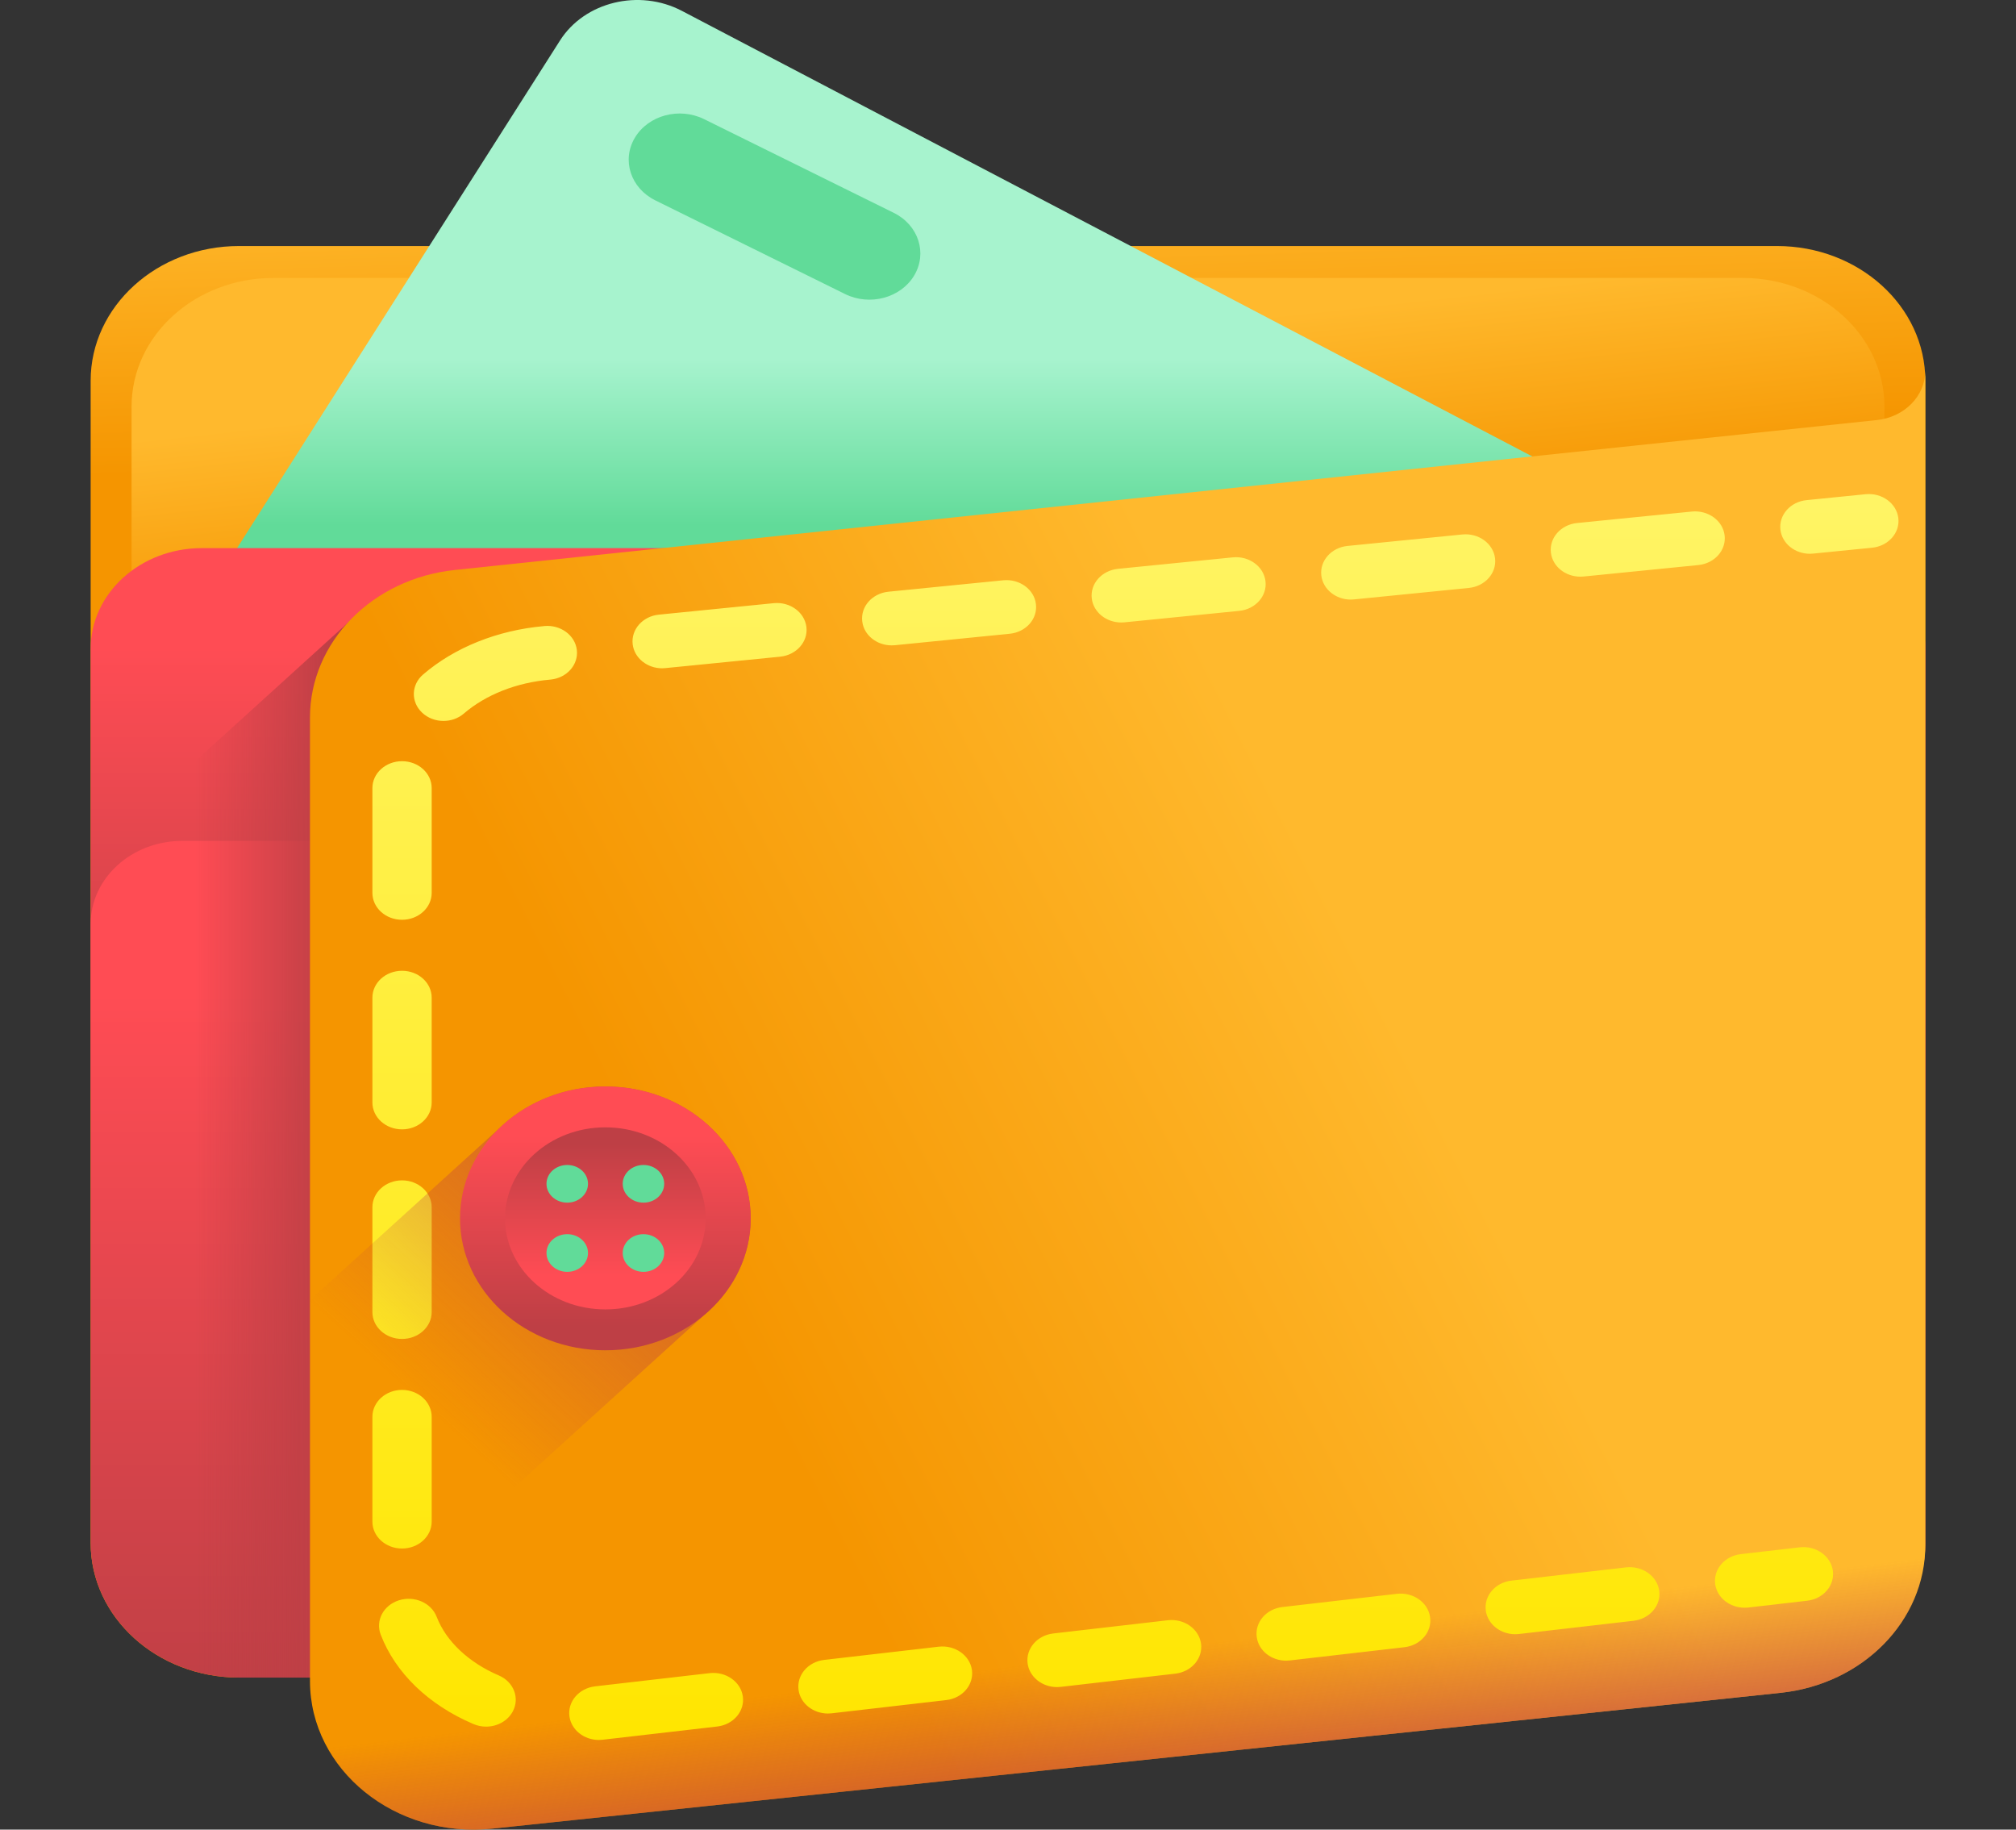 <svg width="54" height="49" viewBox="0 0 54 49" fill="none" xmlns="http://www.w3.org/2000/svg">
<rect x="0" y="0" width="54" height="49" fill="#333333" stroke="none"/>
<g clip-path="url(#clip0_134_288)">
<path d="M6.403 44.928H47.596C49.791 44.928 51.571 43.313 51.571 41.321V10.197C51.571 8.204 49.791 6.589 47.596 6.589H6.403C4.208 6.589 2.428 8.204 2.428 10.197V41.321C2.428 43.313 4.208 44.928 6.403 44.928Z" fill="url(#paint0_linear_134_288)"/>
<path d="M7.322 44.073H46.678C48.775 44.073 50.476 42.53 50.476 40.627V10.891C50.476 8.987 48.775 7.444 46.678 7.444H7.322C5.225 7.444 3.524 8.987 3.524 10.891V40.627C3.524 42.53 5.225 44.073 7.322 44.073Z" fill="url(#paint1_linear_134_288)"/>
<path d="M5.092 16.657L15 1.085C15.66 0.047 17.122 -0.308 18.265 0.291L49.505 16.657H5.092Z" fill="url(#paint2_linear_134_288)"/>
<path d="M51.571 29.19H2.428V17.379C2.428 15.889 3.76 14.68 5.403 14.68H48.597C50.239 14.68 51.571 15.889 51.571 17.379V29.19Z" fill="url(#paint3_linear_134_288)"/>
<path d="M51.571 24.748V41.321C51.571 43.313 49.791 44.928 47.596 44.928H6.403C4.208 44.928 2.428 43.313 2.428 41.321V24.748C2.428 23.518 3.527 22.52 4.883 22.52H49.116C50.472 22.52 51.571 23.518 51.571 24.748Z" fill="url(#paint4_linear_134_288)"/>
<path d="M9.843 16.2V44.929H6.404C4.208 44.929 2.428 43.314 2.428 41.321V22.928L9.843 16.2Z" fill="url(#paint5_linear_134_288)"/>
<path d="M13.194 48.973L47.692 45.337C49.903 45.104 51.571 43.405 51.571 41.384V9.928C51.571 10.604 51.013 11.172 50.273 11.25L12.182 15.265C9.971 15.498 8.303 17.198 8.303 19.218V45.02C8.303 47.4 10.589 49.248 13.194 48.973Z" fill="url(#paint6_linear_134_288)"/>
<path d="M13.194 42.69L47.692 39.054C49.903 38.821 51.571 37.121 51.571 35.101V41.385C51.571 43.405 49.903 45.104 47.692 45.337L13.194 48.973C10.589 49.248 8.303 47.4 8.303 45.02V38.737C8.303 41.117 10.589 42.964 13.194 42.69Z" fill="url(#paint7_linear_134_288)"/>
<path d="M48.479 14.831C48.508 14.831 48.537 14.829 48.566 14.826L50.145 14.669C50.581 14.625 50.896 14.269 50.848 13.874C50.8 13.478 50.407 13.193 49.972 13.236L48.393 13.394C47.957 13.437 47.642 13.793 47.69 14.189C47.735 14.558 48.079 14.831 48.479 14.831Z" fill="url(#paint8_linear_134_288)"/>
<path d="M16.04 46.599C16.074 46.599 16.108 46.597 16.142 46.593L19.21 46.239C19.645 46.189 19.953 45.828 19.897 45.433C19.842 45.039 19.444 44.761 19.009 44.809L15.941 45.163C15.506 45.214 15.198 45.574 15.253 45.969C15.305 46.333 15.646 46.599 16.04 46.599ZM13.02 46.242C13.318 46.242 13.604 46.089 13.739 45.828C13.926 45.469 13.756 45.039 13.359 44.87C12.553 44.525 11.948 43.954 11.697 43.302C11.552 42.926 11.099 42.728 10.685 42.859C10.271 42.99 10.053 43.401 10.197 43.777C10.594 44.807 11.476 45.658 12.682 46.173C12.792 46.22 12.907 46.242 13.02 46.242ZM22.177 45.891C22.21 45.891 22.244 45.889 22.278 45.885L25.346 45.531C25.781 45.481 26.089 45.12 26.034 44.725C25.978 44.331 25.581 44.053 25.145 44.101L22.077 44.455C21.642 44.505 21.334 44.866 21.39 45.261C21.441 45.625 21.783 45.891 22.177 45.891ZM28.313 45.183C28.346 45.183 28.38 45.181 28.414 45.177L31.482 44.823C31.917 44.773 32.225 44.412 32.17 44.017C32.114 43.623 31.717 43.343 31.282 43.393L28.213 43.747C27.779 43.797 27.471 44.158 27.526 44.553C27.577 44.917 27.919 45.183 28.313 45.183ZM34.449 44.475C34.483 44.475 34.517 44.473 34.55 44.469L37.619 44.115C38.054 44.065 38.362 43.704 38.306 43.309C38.251 42.914 37.853 42.636 37.418 42.685L34.35 43.039C33.915 43.089 33.607 43.45 33.663 43.845C33.713 44.209 34.055 44.475 34.449 44.475ZM40.586 43.767C40.619 43.767 40.653 43.765 40.687 43.761L43.755 43.407C44.19 43.356 44.498 42.996 44.443 42.601C44.387 42.206 43.989 41.928 43.555 41.977L40.486 42.331C40.051 42.381 39.743 42.742 39.799 43.137C39.85 43.501 40.192 43.767 40.586 43.767ZM10.769 41.472C11.207 41.472 11.563 41.15 11.563 40.752V37.945C11.563 37.547 11.207 37.224 10.769 37.224C10.33 37.224 9.975 37.547 9.975 37.945V40.752C9.975 41.15 10.33 41.472 10.769 41.472ZM10.769 35.859C11.207 35.859 11.563 35.537 11.563 35.139V32.332C11.563 31.934 11.207 31.612 10.769 31.612C10.33 31.612 9.975 31.934 9.975 32.332V35.139C9.975 35.537 10.33 35.859 10.769 35.859ZM10.769 30.246C11.207 30.246 11.563 29.924 11.563 29.526V26.719C11.563 26.321 11.207 25.999 10.769 25.999C10.33 25.999 9.975 26.321 9.975 26.719V29.526C9.975 29.924 10.33 30.246 10.769 30.246ZM10.769 24.633C11.207 24.633 11.563 24.311 11.563 23.913V21.106C11.563 20.708 11.207 20.386 10.769 20.386C10.33 20.386 9.975 20.708 9.975 21.106V23.913C9.975 24.311 10.33 24.633 10.769 24.633ZM11.879 19.308C12.075 19.308 12.272 19.242 12.425 19.11C13.014 18.604 13.831 18.282 14.726 18.202L14.747 18.2C15.183 18.158 15.498 17.802 15.451 17.407C15.404 17.011 15.013 16.725 14.577 16.767L14.563 16.769C13.326 16.879 12.177 17.339 11.333 18.064C11.014 18.338 11.001 18.794 11.303 19.083C11.459 19.232 11.669 19.308 11.879 19.308ZM17.735 17.898C17.764 17.898 17.794 17.896 17.823 17.893L20.897 17.587C21.333 17.543 21.648 17.187 21.6 16.792C21.552 16.396 21.16 16.111 20.724 16.154L17.65 16.461C17.214 16.504 16.899 16.86 16.947 17.256C16.992 17.625 17.336 17.898 17.735 17.898ZM23.884 17.284C23.913 17.284 23.942 17.283 23.971 17.28L27.046 16.973C27.482 16.93 27.797 16.574 27.748 16.178C27.701 15.783 27.308 15.498 26.872 15.541L23.798 15.847C23.362 15.891 23.047 16.247 23.096 16.642C23.14 17.011 23.484 17.284 23.884 17.284ZM30.033 16.671C30.062 16.671 30.091 16.669 30.12 16.667L33.195 16.36C33.63 16.316 33.945 15.96 33.897 15.565C33.849 15.169 33.457 14.884 33.021 14.927L29.947 15.234C29.511 15.278 29.196 15.633 29.244 16.029C29.289 16.398 29.633 16.671 30.033 16.671ZM36.181 16.058C36.21 16.058 36.24 16.056 36.269 16.053L39.343 15.746C39.779 15.703 40.094 15.347 40.046 14.952C39.998 14.556 39.606 14.271 39.17 14.314L36.096 14.621C35.66 14.664 35.345 15.02 35.393 15.416C35.438 15.784 35.782 16.058 36.181 16.058ZM42.33 15.444C42.359 15.444 42.388 15.443 42.418 15.44L45.492 15.133C45.928 15.089 46.243 14.734 46.195 14.338C46.147 13.943 45.755 13.658 45.319 13.7L42.244 14.007C41.808 14.051 41.494 14.407 41.542 14.802C41.586 15.171 41.931 15.444 42.33 15.444Z" fill="url(#paint9_linear_134_288)"/>
<path d="M46.729 43.057C46.763 43.057 46.796 43.056 46.83 43.052L48.406 42.87C48.841 42.82 49.149 42.459 49.094 42.064C49.038 41.669 48.641 41.39 48.206 41.44L46.63 41.622C46.195 41.672 45.887 42.033 45.943 42.428C45.994 42.792 46.336 43.057 46.729 43.057Z" fill="url(#paint10_linear_134_288)"/>
<path d="M17.553 5.366L22.636 7.875C23.297 8.202 24.126 7.98 24.486 7.38C24.847 6.779 24.602 6.027 23.94 5.7L18.858 3.19C18.195 2.864 17.367 3.086 17.007 3.686C16.646 4.287 16.891 5.039 17.553 5.366Z" fill="#61DB99"/>
<path d="M8.303 34.819L13.347 30.242C14.058 29.539 15.079 29.098 16.214 29.098C18.364 29.098 20.108 30.68 20.108 32.631C20.108 33.66 19.622 34.587 18.847 35.233L8.303 44.8V34.819H8.303Z" fill="url(#paint11_linear_134_288)"/>
<path d="M16.215 36.163C14.065 36.163 12.322 34.581 12.322 32.63C12.322 30.679 14.065 29.098 16.215 29.098C18.365 29.098 20.108 30.679 20.108 32.63C20.108 34.581 18.365 36.163 16.215 36.163Z" fill="url(#paint12_linear_134_288)"/>
<path d="M16.215 35.068C14.731 35.068 13.528 33.977 13.528 32.63C13.528 31.284 14.731 30.192 16.215 30.192C17.699 30.192 18.902 31.284 18.902 32.63C18.902 33.977 17.699 35.068 16.215 35.068Z" fill="url(#paint13_linear_134_288)"/>
<path d="M17.236 32.209C16.928 32.209 16.68 31.983 16.68 31.704C16.68 31.425 16.928 31.2 17.236 31.2C17.543 31.2 17.791 31.425 17.791 31.704C17.791 31.983 17.543 32.209 17.236 32.209Z" fill="url(#paint14_linear_134_288)"/>
<path d="M15.194 32.209C14.887 32.209 14.638 31.983 14.638 31.704C14.638 31.425 14.887 31.2 15.194 31.2C15.501 31.2 15.75 31.425 15.75 31.704C15.75 31.983 15.501 32.209 15.194 32.209Z" fill="url(#paint15_linear_134_288)"/>
<path d="M17.236 34.062C16.928 34.062 16.68 33.836 16.68 33.557C16.68 33.279 16.928 33.053 17.236 33.053C17.543 33.053 17.791 33.279 17.791 33.557C17.791 33.836 17.543 34.062 17.236 34.062Z" fill="url(#paint16_linear_134_288)"/>
<path d="M15.194 34.062C14.887 34.062 14.638 33.836 14.638 33.557C14.638 33.279 14.887 33.053 15.194 33.053C15.501 33.053 15.75 33.279 15.75 33.557C15.75 33.836 15.501 34.062 15.194 34.062Z" fill="url(#paint17_linear_134_288)"/>
</g>
<defs>
<linearGradient id="paint0_linear_134_288" x1="26.197" y1="4.38" x2="26.433" y2="12.015" gradientUnits="userSpaceOnUse">
<stop stop-color="#FFB92D"/>
<stop offset="1" stop-color="#F59500"/>
</linearGradient>
<linearGradient id="paint1_linear_134_288" x1="24.821" y1="9.448" x2="25.466" y2="15.312" gradientUnits="userSpaceOnUse">
<stop stop-color="#FFB92D"/>
<stop offset="1" stop-color="#F59500"/>
</linearGradient>
<linearGradient id="paint2_linear_134_288" x1="27.299" y1="9.621" x2="27.299" y2="14.076" gradientUnits="userSpaceOnUse">
<stop stop-color="#A7F3CE"/>
<stop offset="1" stop-color="#61DB99"/>
</linearGradient>
<linearGradient id="paint3_linear_134_288" x1="27" y1="17.333" x2="27" y2="29.835" gradientUnits="userSpaceOnUse">
<stop stop-color="#FF4C54"/>
<stop offset="1" stop-color="#BE3F45"/>
</linearGradient>
<linearGradient id="paint4_linear_134_288" x1="27" y1="26.616" x2="27" y2="45.924" gradientUnits="userSpaceOnUse">
<stop stop-color="#FF4C54"/>
<stop offset="1" stop-color="#BE3F45"/>
</linearGradient>
<linearGradient id="paint5_linear_134_288" x1="5.224" y1="30.565" x2="8.809" y2="30.565" gradientUnits="userSpaceOnUse">
<stop stop-color="#BE3F45" stop-opacity="0"/>
<stop offset="1" stop-color="#BE3F45"/>
</linearGradient>
<linearGradient id="paint6_linear_134_288" x1="37.287" y1="27.225" x2="19.711" y2="36.16" gradientUnits="userSpaceOnUse">
<stop stop-color="#FFB92D"/>
<stop offset="1" stop-color="#F59500"/>
</linearGradient>
<linearGradient id="paint7_linear_134_288" x1="30.518" y1="44.222" x2="31.141" y2="49.466" gradientUnits="userSpaceOnUse">
<stop stop-color="#BE3F45" stop-opacity="0"/>
<stop offset="1" stop-color="#BE3F45"/>
</linearGradient>
<linearGradient id="paint8_linear_134_288" x1="49.269" y1="13.233" x2="49.269" y2="46.668" gradientUnits="userSpaceOnUse">
<stop stop-color="#FFF465"/>
<stop offset="1" stop-color="#FFE600"/>
</linearGradient>
<linearGradient id="paint9_linear_134_288" x1="28.088" y1="13.234" x2="28.088" y2="46.599" gradientUnits="userSpaceOnUse">
<stop stop-color="#FFF465"/>
<stop offset="1" stop-color="#FFE600"/>
</linearGradient>
<linearGradient id="paint10_linear_134_288" x1="47.518" y1="13.232" x2="47.518" y2="46.666" gradientUnits="userSpaceOnUse">
<stop stop-color="#FFF465"/>
<stop offset="1" stop-color="#FFE600"/>
</linearGradient>
<linearGradient id="paint11_linear_134_288" x1="11.019" y1="37.346" x2="20.872" y2="26.487" gradientUnits="userSpaceOnUse">
<stop stop-color="#BE3F45" stop-opacity="0"/>
<stop offset="1" stop-color="#BE3F45"/>
</linearGradient>
<linearGradient id="paint12_linear_134_288" x1="16.216" y1="30.413" x2="16.216" y2="35.522" gradientUnits="userSpaceOnUse">
<stop stop-color="#FF4C54"/>
<stop offset="1" stop-color="#BE3F45"/>
</linearGradient>
<linearGradient id="paint13_linear_134_288" x1="16.216" y1="34.161" x2="16.216" y2="30.636" gradientUnits="userSpaceOnUse">
<stop stop-color="#FF4C54"/>
<stop offset="1" stop-color="#BE3F45"/>
</linearGradient>
<linearGradient id="paint14_linear_134_288" x1="22.506" y1="10.59" x2="21.582" y2="15.083" gradientUnits="userSpaceOnUse">
<stop stop-color="#A7F3CE"/>
<stop offset="1" stop-color="#61DB99"/>
</linearGradient>
<linearGradient id="paint15_linear_134_288" x1="20.464" y1="10.59" x2="19.541" y2="15.084" gradientUnits="userSpaceOnUse">
<stop stop-color="#A7F3CE"/>
<stop offset="1" stop-color="#61DB99"/>
</linearGradient>
<linearGradient id="paint16_linear_134_288" x1="22.945" y1="10.68" x2="22.022" y2="15.174" gradientUnits="userSpaceOnUse">
<stop stop-color="#A7F3CE"/>
<stop offset="1" stop-color="#61DB99"/>
</linearGradient>
<linearGradient id="paint17_linear_134_288" x1="20.904" y1="10.68" x2="19.981" y2="15.174" gradientUnits="userSpaceOnUse">
<stop stop-color="#A7F3CE"/>
<stop offset="1" stop-color="#61DB99"/>
</linearGradient>
<clipPath id="clip0_134_288">
<rect width="54" height="49" fill="white" transform="matrix(-1 0 0 1 54 0)"/>
</clipPath>
</defs>
</svg>
